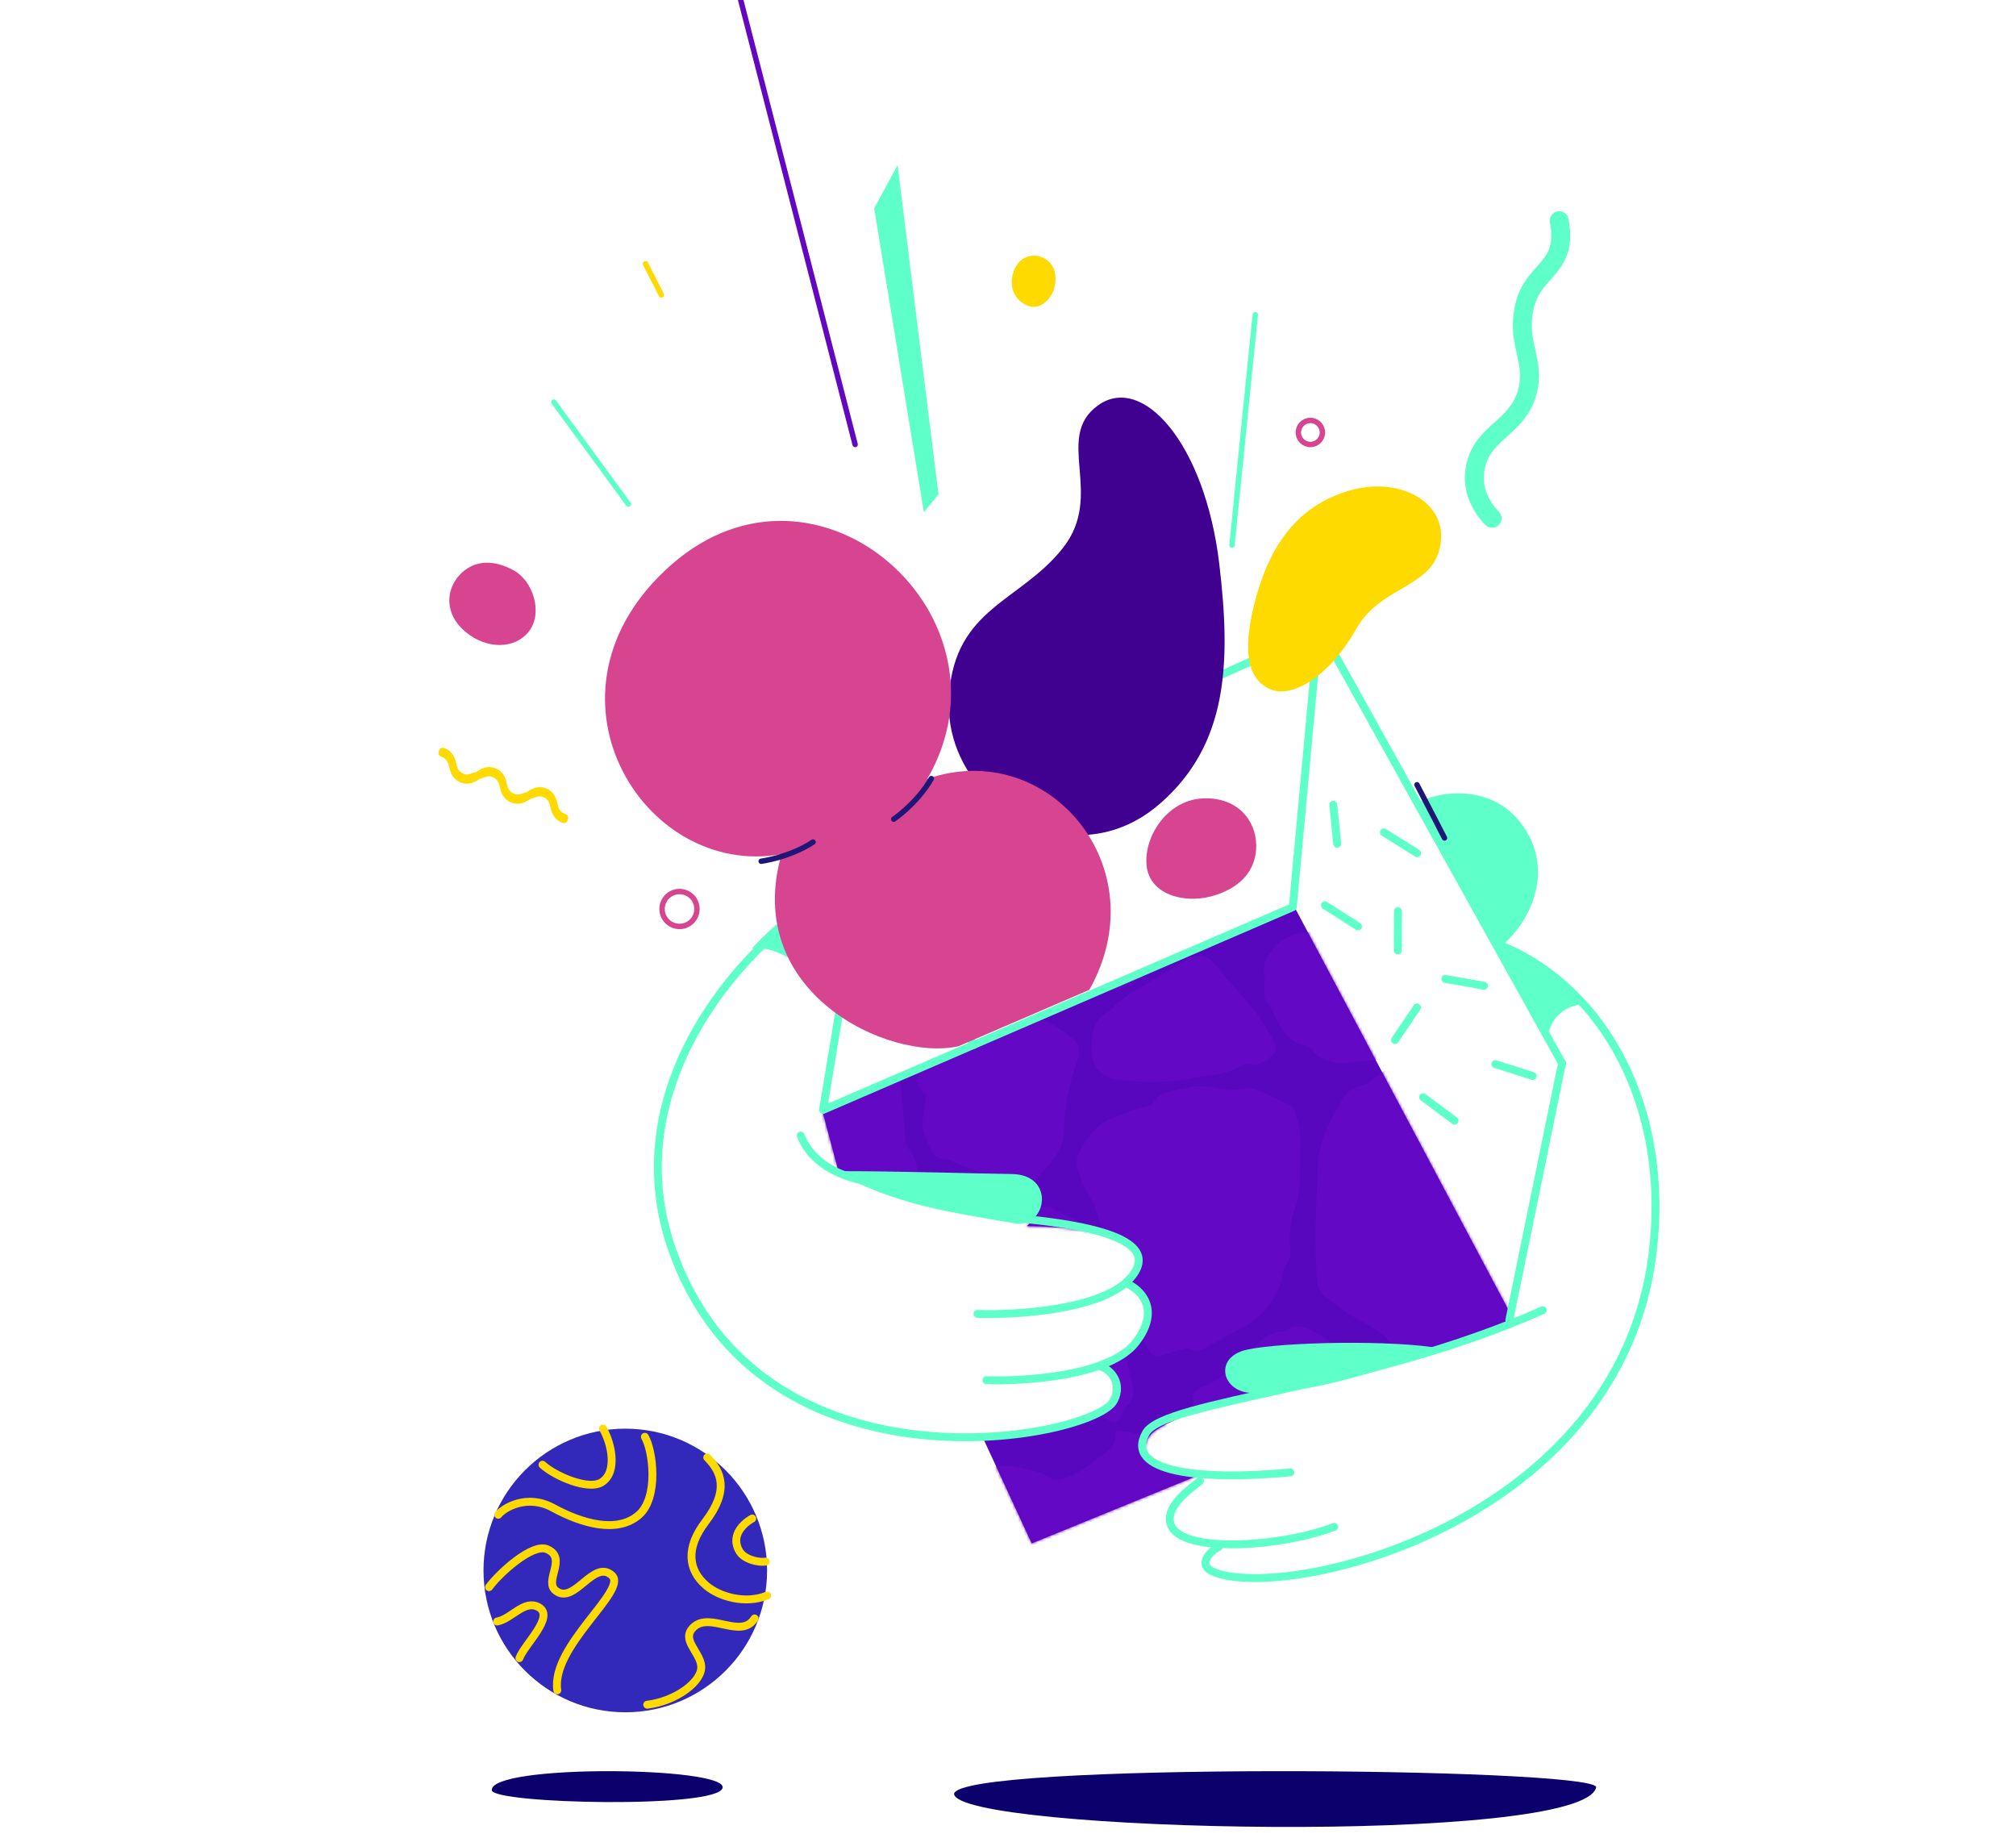 <svg width="708" height="644" viewBox="0 0 708 644" fill="none" xmlns="http://www.w3.org/2000/svg">
<g clip-path="url(#clip0)">
<path d="M264.042 333.04C283.31 312.395 292.199 314.448 300.647 307.948C301.386 327.1 296.16 342.869 293.633 355.749C289.504 346.115 277.117 331.663 264.042 333.04Z" fill="#5FFFCA"/>
<path d="M543.629 364.541C535.635 350.685 531.806 340.401 525.053 332.154C540.511 333.086 549.58 347.255 555.008 352.929C551.847 352.639 544.109 356.278 543.629 364.541Z" fill="#5FFFCA"/>
<path d="M535.252 290.608C523.032 272.277 499.699 279.648 497.739 282.324L526.218 332.891C534.551 327.185 547.159 308.468 535.252 290.608Z" fill="#5FFFCA"/>
<path d="M156.222 262.746C159.185 263.921 159.877 266.501 160.273 268.387C160.668 270.273 161.458 271.163 162.94 271.75C164.422 272.338 165.311 271.538 167.188 271.129C168.769 270.027 171.041 268.622 174.004 269.797C176.968 270.972 177.66 273.552 178.055 275.438C178.451 277.324 179.241 278.214 180.723 278.802C182.205 279.389 183.094 278.589 184.971 278.18C186.551 277.078 188.823 275.673 191.787 276.848C194.751 278.023 195.443 280.603 195.838 282.489C196.234 284.376 197.024 285.265 198.506 285.853C199.494 286.245 199.79 286.939 199.395 287.935C199 288.931 198.309 289.233 197.321 288.842C194.357 287.667 193.665 285.086 193.27 283.2C192.874 281.314 192.084 280.424 190.602 279.837C189.12 279.249 188.231 280.05 186.354 280.458C184.774 281.561 182.502 282.966 179.538 281.79C176.574 280.615 175.882 278.035 175.487 276.149C175.092 274.263 174.301 273.373 172.819 272.786C171.337 272.198 170.448 272.998 168.572 273.407C166.991 274.51 164.719 275.914 161.755 274.739C158.791 273.564 158.1 270.984 157.704 269.098C157.309 267.212 156.518 266.322 155.037 265.734C154.049 265.343 153.752 264.649 154.147 263.652C154.542 262.656 155.234 262.354 156.222 262.746Z" fill="#FFDA00"/>
<path d="M524.026 181.989C519.831 177.781 515.413 169.949 519.195 160.59C522.977 151.23 533.17 149.183 536.328 137.826C539.486 126.469 532.363 120.9 535.387 107.58C538.411 94.261 550.865 94.589 547.568 77.473" stroke="#5FFFCA" stroke-width="6.646" stroke-linecap="round"/>
<circle cx="219.598" cy="551.463" r="49.797" fill="#3229BB"/>
<circle cx="238.638" cy="319.182" r="6.126" stroke="#D74590" stroke-width="1.899" stroke-linecap="round"/>
<circle cx="460.19" cy="151.86" r="4.224" stroke="#D74590" stroke-width="1.899" stroke-linecap="round"/>
<path d="M171.734 557.318C175.537 552.173 187.052 541.818 192.12 543.99C199.437 547.126 190.774 555.219 195.256 558.625C201.789 563.591 208.463 547.342 214.907 553.201C220.656 558.428 193.406 578.009 195.722 593.555" stroke="#FFDA00" stroke-width="2.771" stroke-linecap="round"/>
<path d="M174.985 531.902C177.028 529.314 185.2 524.547 194.189 529.45C204.386 535.012 216.84 538.595 224.425 531.902C231.371 525.773 229.328 509.429 226.468 504.526" stroke="#FFDA00" stroke-width="2.771" stroke-linecap="round"/>
<path d="M190.511 514.332C195.005 518.418 206.725 523.434 211.349 520.461C217.069 516.784 214.618 506.569 211.758 501.666" stroke="#FFDA00" stroke-width="2.771" stroke-linecap="round"/>
<path d="M294.728 412.245L289.032 390.982L454.015 317.355L531.712 463.69C525.883 465.531 512.384 469.948 505.021 472.893C495.818 476.575 412.066 493.141 403.783 504.185C397.157 513.02 411.63 516.852 420.099 518.364L362.328 541.956L345.403 505.333C358.902 504.719 380.486 500.829 387.112 495.675C393.739 490.521 391.262 482.853 388.501 480.398C388.501 480.398 393.36 476.095 400.723 468.733C408.085 461.37 401.993 458.242 397.025 449.209C409.672 432.948 373.719 430.557 360.527 430.557C360.527 430.557 367.89 425.035 364.208 416.752C357.713 409.321 320.449 416.784 294.728 412.245Z" fill="#5807BE"/>
<mask id="mask0" mask-type="alpha" maskUnits="userSpaceOnUse" x="289" y="317" width="243" height="225">
<path d="M294.728 412.245L289.032 390.982L454.015 317.355L531.712 463.69C525.883 465.531 512.384 469.948 505.021 472.893C495.818 476.575 412.066 493.141 403.783 504.185C397.157 513.02 411.63 516.852 420.099 518.364L362.328 541.956L345.403 505.333C358.902 504.719 380.486 500.829 387.112 495.675C393.739 490.521 391.262 482.853 388.501 480.398C388.501 480.398 393.36 476.095 400.723 468.733C408.085 461.37 401.993 458.242 397.025 449.209C409.672 432.948 373.719 430.557 360.527 430.557C360.527 430.557 367.89 425.035 364.208 416.752C357.713 409.321 320.449 416.784 294.728 412.245Z" fill="#5807BE"/>
</mask>
<g mask="url(#mask0)">
<path d="M320.106 528.138C322.419 535.69 324.743 543.556 327.226 551.379C330.602 561.997 334.408 572.501 337.451 583.207C339.579 590.692 340.763 598.462 342.375 606.094C344.101 614.282 345.975 622.428 347.491 630.653C348.471 635.992 348.929 641.417 349.55 646.823C349.675 647.909 349.781 649.162 349.384 650.13C345.946 658.633 343.309 667.588 335.536 673.578C332.67 675.792 330.13 678.424 327.321 680.694C322.843 684.333 317.758 686.662 312.001 687.678C309.427 688.125 306.816 688.918 304.46 690.049C299.194 692.576 293.594 693.409 287.892 693.899C287.213 693.951 286.477 693.948 285.822 693.77C282.628 692.909 279.385 692.169 276.296 691.005C274.997 690.522 274.06 689.099 272.968 688.099C272.273 687.457 271.675 686.666 270.891 686.136C268.909 684.783 267.885 683.155 266.986 680.741C266.036 678.206 264.785 675.82 264.581 673.048C264.508 672.082 264.328 671.065 264.501 670.147C266.833 658.419 267.055 646.428 268.822 634.638C269.638 629.156 269.993 623.626 271.727 618.291C272.318 616.477 272.329 614.477 272.501 612.548C272.625 611.091 272.114 610.062 270.782 609.064C267.354 606.498 264.306 603.597 261.531 600.197C259.122 597.222 256.658 593.432 252.024 592.851C251.394 592.772 250.36 591.727 250.402 591.203C250.671 587.808 246.97 587.056 246.065 584.478C245.897 584.004 244.952 583.62 244.321 583.54C242.298 583.266 240.67 582.783 239.684 580.607C238.561 578.117 238.451 575.613 239.646 573.426C241.902 569.322 244.196 565.213 247.947 562.088C253.205 557.728 257.699 552.456 263.767 549.077C265.472 548.123 267.169 547.106 268.98 546.417C273.73 544.594 277.289 541.339 280.2 537.311C282.16 534.607 284.037 531.837 285.995 529.12C289.781 523.866 294.584 520.405 301.398 520.533C302.097 520.542 302.871 520.44 303.461 520.714C307.522 522.499 311.556 524.376 315.596 526.202C316.987 526.826 318.371 527.389 320.106 528.138Z" fill="#6308C4"/>
<path d="M578.766 410.54C579.728 419.032 579.043 427.206 574.773 434.868C573.994 436.26 573.651 438.02 573.57 439.636C573.007 450.756 565.537 460.379 555.053 463.961C542.397 468.298 529.838 472.928 517.242 477.461C516.329 477.793 515.397 478.178 514.625 478.748C512.329 480.403 510.316 481.545 507.716 478.896C506.711 477.873 504.547 478.033 502.966 477.519C499.394 476.347 495.799 475.192 492.305 473.822C490.766 473.227 489.015 472.454 488.06 471.21C484.306 466.354 478.503 464.642 473.726 461.371C470.738 459.323 467.691 457.307 464.982 454.924C463.754 453.838 462.686 451.937 462.566 450.344C462.134 444.259 461.938 438.134 462.012 432.041C462.12 424.249 462.543 416.447 462.891 408.653C463.211 401.495 466.09 395.194 469.712 389.174C471.127 386.811 471.974 384.019 474.709 382.655C475.333 382.343 475.875 381.762 476.508 381.639C480.528 380.861 483.263 378.055 486.374 375.763C489.017 373.815 492.072 373.35 495.433 374.014C500.314 374.985 505.268 375.82 510.219 376.187C513.891 376.462 517.328 375.017 520.137 372.531C523.406 369.626 525.473 369.402 529.376 371.686C530.314 372.236 531.293 372.806 532.331 373.117C537.378 374.65 542.448 376.168 547.532 377.583C553.087 379.121 558.084 381.76 562.762 385.056C563.783 385.773 564.849 386.435 565.913 387.085C572.733 391.247 576.671 397.373 578.133 405.136C578.464 406.919 578.56 408.743 578.766 410.54Z" fill="#6308C4"/>
<path d="M234.968 286.863C237.009 287.071 239.785 287.17 242.47 287.684C247.399 288.636 252.381 289.493 257.159 291.006C263.991 293.169 269.698 297.359 275.037 302.096C278.963 305.579 282.129 309.846 286.572 312.852C288.265 314.011 289.453 316.291 290.255 318.311C291.893 322.411 292.985 326.726 294.55 330.859C295.822 334.204 297.704 337.34 298.841 340.726C299.886 343.857 300.344 347.182 300.948 350.452C301.118 351.381 301.172 352.513 300.797 353.341C298.648 358.04 299.045 363.155 298.173 368.049C297.865 369.78 297.284 371.681 296.235 373.041C293.277 376.884 290.013 380.497 286.844 384.162C286.026 385.104 285.109 385.955 284.18 386.809C282.758 388.123 281.449 389.652 279.824 390.635C272.161 395.259 263.974 398.97 255.473 401.603C246.764 404.298 237.846 404.512 229.481 399.818C228.396 399.209 227.33 398.433 226.549 397.486C220.436 390.092 213.919 383.048 209.741 374.168C207.51 369.427 203.811 365.387 201.203 360.791C197.344 354.024 193.77 347.085 190.28 340.111C188.879 337.3 189.383 335.509 191.834 333.545C194.099 331.729 195.385 329.444 196.532 326.845C197.76 324.061 199.508 321.495 201.193 318.936C203.796 314.981 206.659 311.199 209.166 307.18C213.912 299.577 219.981 293.327 227.854 288.982C229.714 287.947 232.033 287.706 234.968 286.863Z" fill="#6308C4"/>
<path d="M439.758 301.413C440.92 301.482 442.006 301.547 443.41 301.626C443.976 307.215 443.581 312.067 439.114 316.134C430.583 323.919 421.003 330.294 411.493 336.736C406.091 340.392 400.342 343.57 394.581 346.647C392.836 347.581 390.559 347.741 388.502 347.838C377.765 348.337 367.023 348.799 356.281 349.033C353.712 349.088 350.965 348.581 348.596 347.613C346.987 346.963 345.788 345.14 344.595 343.696C343.198 342.023 342.244 339.906 340.657 338.456C336.111 334.323 331.747 330.119 328.216 324.996C326.542 322.57 323.736 320.894 321.384 318.963C318.932 316.942 316.132 315.316 316.375 311.354C316.438 310.246 315.112 308.969 314.242 307.918C313.447 306.959 312.444 306.176 311.477 305.377C305.312 300.291 307.157 290.175 311.975 286.181C316.26 282.628 320.371 278.88 324.553 275.2C325.485 274.371 326.387 273.496 327.262 272.612C329.229 270.628 331.28 268.937 334.092 268.02C336.672 267.18 338.976 265.486 341.416 264.194C346.199 261.659 350.981 259.124 355.796 256.648C359.39 254.806 363.035 253.072 366.63 251.243C368.871 250.1 371.142 250.105 373.481 250.81C375.885 251.534 378.39 252.03 380.641 253.075C381.9 253.651 382.739 255.111 383.963 256.374C390.436 257.402 397.002 259.026 401.718 264.632C401.894 264.84 402.142 265.014 402.394 265.111C410.482 268.496 416.004 275.376 423.007 280.251C425.503 281.988 427.059 285.048 429.086 287.459C432.037 290.953 435.092 294.359 437.997 297.896C438.761 298.808 439.108 300.058 439.758 301.413Z" fill="#6308C4"/>
<path d="M391.523 502.52C394.146 502.712 396.046 502.468 397.684 503.039C400.827 504.12 403.36 503.197 405.909 501.538C406.83 500.939 407.892 500.577 408.963 500.075C414.237 503.365 418.987 506.956 422.642 512.051C426.597 517.555 430.92 522.839 435.424 527.926C438.063 530.912 440.928 533.77 443.791 536.503C447.295 539.845 447.343 543.356 446.266 547.122C444.818 552.184 442.649 557.05 440.978 562.048C440.372 563.838 439.665 565.969 440.101 567.664C441.272 572.235 440.729 576.56 439.041 580.751C437.225 585.261 435.117 589.664 433.02 594.041C432.486 595.14 431.617 596.188 430.651 596.944C426.754 600.01 422.815 603.043 418.738 605.876C417.74 606.573 416.106 606.811 414.854 606.626C412.377 606.265 409.927 605.585 407.545 604.834C395.347 601.01 382.71 599.653 370.098 598.078C365.001 597.436 359.952 596.321 354.911 595.281C351.74 594.62 350.142 592.527 349.367 589.314C348.594 586.114 347.37 582.966 345.913 579.996C340.568 569.124 336.996 557.796 335.986 545.68C335.415 538.827 336.95 532.313 339.247 526.028C340.357 522.992 342.344 519.968 344.718 517.773C348.032 514.711 352.471 514.264 356.898 515.147C360.831 515.923 364.779 516.507 368.335 518.755C371.439 520.713 374.759 518.915 377.467 517.529C381.157 515.638 384.507 513.002 387.831 510.47C390.152 508.698 392.435 506.703 391.523 502.52Z" fill="#6308C4"/>
<path d="M498.806 610.433C497.295 610.974 495.813 611.65 494.271 612.029C492.149 612.551 489.934 612.704 487.83 613.275C484.496 614.176 480.997 614.856 477.954 616.407C473.543 618.647 469.333 619.762 464.172 619.672C456.699 619.543 451.748 616.19 447.398 610.896C446.691 610.042 445.81 609.333 444.966 608.608C441.223 605.395 440.896 601.106 441.931 596.864C442.812 593.271 444.564 589.857 446.154 586.474C447.599 583.374 448.603 580.299 447.952 576.832C447.619 575.036 447.82 573.368 448.946 571.683C450.007 570.094 450.661 568.172 451.17 566.305C452.33 562.048 455.326 558.529 455.749 553.927C455.929 551.958 456.871 550.446 455.432 548.296C453.838 545.899 456.227 541.084 459.282 538.962C460.985 537.78 462.466 536.092 464.338 535.384C467.668 534.116 471.207 533.343 474.686 532.488C480.335 531.093 486.379 531.36 491.662 528.439C501.204 523.157 513.248 526.644 518.749 536.106C521.327 540.554 524.085 544.905 526.995 549.149C528.062 550.709 529.68 551.991 531.255 553.113C534.667 555.542 538.055 558.088 541.739 560.017C545.666 562.071 548.126 565.381 550.506 568.763C553.764 573.386 552.668 578.419 549.944 582.54C547.091 586.852 544.238 591.505 539.502 594.225C537.025 595.635 534.374 597.293 531.67 597.603C527.315 598.116 523.894 600.583 520.026 602.026C516.012 603.525 512.429 606.124 508.515 607.94C505.517 609.334 502.284 610.236 499.167 611.366C499.043 611.064 498.931 610.748 498.806 610.433Z" fill="#6308C4"/>
<path d="M271.001 485.581C266.403 485.198 261.891 485.336 257.663 484.304C253.865 483.374 250.874 480.53 249.171 476.855C245.11 468.112 242.195 458.96 240.311 449.512C239.864 447.274 240.252 444.801 240.62 442.482C241.336 437.998 241.086 433.612 240.011 429.219C239.61 427.608 239.393 425.938 239.24 424.273C239.054 422.208 239.717 420.588 241.599 419.297C245.596 416.549 249.458 413.613 253.305 410.667C256.827 407.973 260.86 406.422 265.081 405.406C271.329 403.918 276.608 400.402 282.054 397.348C284.461 395.997 286.105 393.189 287.937 390.917C292.288 385.51 297.378 381.118 303.732 378.124C307.847 376.184 311.603 377.739 315.352 378.903C316.036 379.115 316.454 380.99 316.559 382.129C317.069 387.674 317.364 393.231 317.912 398.771C318.089 400.535 318.308 402.66 319.362 403.892C322.365 407.393 321.994 411.787 323.172 415.75C324.382 419.773 325.098 423.801 324.704 428.097C324.147 434.182 324.114 440.308 323.737 446.41C323.66 447.621 323.113 448.822 322.715 449.993C321.605 453.258 320.67 456.603 319.253 459.726C318.492 461.382 317.111 463.058 315.559 464.008C312.619 465.8 309.371 467.122 306.21 468.535C303.507 469.743 301.164 471.315 299.277 473.669C297.626 475.744 295.061 476.165 292.598 476.701C291.273 476.979 290 477.492 288.707 477.944C287.402 478.398 286.098 479.306 284.804 479.303C281.164 479.304 278.513 481.29 275.702 483.106C274.227 484.072 272.606 484.751 271.001 485.581Z" fill="#6308C4"/>
<path d="M507.111 318.85C499.52 319.898 491.935 321.123 484.315 321.922C479.201 322.459 473.966 322.934 468.876 322.456C464.235 322.027 459.655 320.365 455.85 317.386C453.997 315.942 452.84 314.152 452.196 311.633C451.25 307.921 449.412 304.401 447.635 300.962C446.248 298.275 444.544 295.7 442.697 293.307C440.938 291.029 438.93 288.895 436.803 286.938C434.349 284.677 434.069 283.457 435.717 280.46C436.577 278.894 437.182 277.205 437.948 275.587C438.478 274.463 438.921 273.236 439.69 272.313C443.527 267.723 447.518 263.268 451.325 258.644C452.316 257.442 452.734 255.775 453.553 254.404C455.382 251.335 457.194 248.218 459.229 245.29C460.678 243.213 462.903 242.376 465.497 242.761C467.072 242.998 468.196 242.843 469.373 241.279C471.167 238.897 474.093 239.194 476.743 239.737C486.423 241.737 496.072 243.804 505.736 245.882C507.738 246.31 509.705 246.869 511.68 247.388C516.715 248.708 519.055 253.511 523.077 256.174C523.902 256.724 524.444 258.357 524.381 259.465C524.226 262.645 523.651 265.81 523.33 268.984C523.196 270.353 523.091 271.756 523.245 273.104C523.652 276.536 524.615 279.955 524.628 283.381C524.644 292.133 524.968 300.925 522.413 309.491C521.635 312.11 521.001 314.207 517.578 314.005C516.608 313.952 515.398 315.014 514.578 315.829C512.503 317.864 510.105 319.075 507.111 318.85Z" fill="#6308C4"/>
<path d="M418.637 381.389C421.408 381.552 424.285 381.31 426.913 381.995C429.855 382.757 432.657 382.967 435.584 382.391C439.218 381.67 442.435 382.844 445.594 384.505C447.917 385.731 450.364 386.715 452.653 387.982C453.506 388.454 454.43 389.322 454.696 390.202C455.942 394.309 457.062 398.43 456.744 402.844C456.449 407.014 456.779 411.213 456.445 415.375C456.186 418.53 455.643 421.754 454.653 424.739C453.305 428.79 452.546 432.786 452.972 437.05C453.235 439.676 453.556 442.359 451.317 444.513C450.894 444.916 450.933 445.81 450.795 446.483C449.049 455.361 444.308 462.015 436.223 466.283C431.906 468.562 427.671 471.009 423.341 473.29C421.595 474.211 419.802 474.834 417.799 473.521C417.223 473.145 416.015 473.562 415.154 473.8C412.733 474.47 410.373 475.348 407.942 475.943C405.142 476.631 404.805 476.126 403.358 473.801C399.87 468.167 397.881 462.008 395.991 455.71C394.569 450.941 391.968 446.521 390.287 441.819C388.218 436.061 386.611 430.135 384.676 424.324C384.074 422.508 383.068 420.815 382.185 419.095C381.549 417.865 380.61 416.758 380.158 415.469C378.864 411.823 376.878 408.117 379.173 404.236C382.158 399.188 385.225 394.194 391.433 392.368C393.679 391.705 395.796 390.589 397.996 389.755C399.028 389.358 400.119 388.916 401.203 388.855C403.374 388.758 404.702 387.846 405.937 386.009C406.761 384.789 408.495 383.869 409.995 383.456C412.797 382.667 415.74 382.341 418.623 381.821C418.632 381.681 418.628 381.529 418.637 381.389Z" fill="#6308C4"/>
<path d="M582.774 258.201C586.788 258.246 590.801 258.291 594.827 258.335C597.583 258.36 600.357 258.218 603.106 258.409C606.367 258.641 608.439 260.997 609.76 263.552C611.632 267.157 612.533 271.025 611.167 275.255C610.513 277.291 610.397 279.708 610.803 281.811C612.309 289.734 611.341 297.435 608.653 304.84C606.282 311.373 604.642 317.861 605.758 324.816C605.993 326.307 605.243 327.291 604.513 328.552C600.031 336.251 588.998 337.379 582.12 334.146C578.901 332.631 575.478 332.088 572.143 331.99C565.691 331.807 559.431 330.755 553.217 329.217C552.002 328.914 550.775 328.498 549.715 327.886C542.536 323.689 536.81 318.236 534.402 309.962C534.129 309.019 533.929 308.056 533.548 307.163C531.477 302.278 533.251 298.28 536.375 294.556C538.306 292.26 540.195 289.931 542.125 287.635C543.108 286.472 544.092 285.322 545.146 284.227C546.766 282.536 547.884 280.788 548.607 278.352C549.815 274.292 552.155 270.583 556.194 268.311C559.208 266.611 561.873 264.193 565.018 262.858C570.64 260.454 576.643 259.157 582.774 258.201Z" fill="#6308C4"/>
<path d="M488.829 371.52C483.696 372.11 478.518 372.527 473.425 373.352C469.713 373.943 466.632 372.526 463.426 371.224C463.172 371.114 462.892 370.994 462.705 370.801C461.714 369.789 460.898 368.542 459.76 367.799C458.636 367.068 457.156 366.884 455.866 366.362C452.859 365.139 451.044 362.59 449.44 360.003C447.71 357.192 446.816 353.942 444.609 351.286C443.667 350.155 444.112 347.839 444.033 346.052C443.984 344.958 444.454 343.752 444.163 342.761C442.854 338.32 445.429 335.343 447.887 332.328C450.111 329.606 453.227 328.464 456.57 327.751C463.331 326.317 470.172 326.354 477.018 326.542C478.839 326.599 480.694 326.74 482.458 326.411C487.525 325.475 492.477 326.399 497.488 326.848C499.821 327.061 502.191 327.042 504.534 326.899C510.794 326.51 517.046 325.615 523.286 325.72C526.157 325.758 529.2 327.293 531.773 328.819C533.856 330.06 535.084 332.36 535.965 334.839C537.942 340.456 538.497 346.287 538.837 352.117C539.132 357.118 536.005 362.701 529.156 363.702C522.818 364.62 516.666 366.718 510.366 367.972C503.236 369.398 496.038 370.452 488.871 371.667C488.855 371.631 488.836 371.583 488.829 371.52Z" fill="#6308C4"/>
<path d="M418.811 489.62C420.25 487.899 422.067 487.046 424.185 486.157C427.308 484.85 430.089 482.558 432.739 480.343C435.715 477.864 438.482 475.118 441.166 472.317C443.66 469.729 446.407 467.807 450.122 467.57C450.538 467.548 451.032 467.542 451.35 467.328C456.914 463.641 461.111 467.498 465.396 470.016C467.898 471.475 470.143 473.468 472.207 475.533C474.671 477.995 477.687 479.18 480.859 480.296C483.331 481.163 485.643 482.516 488.037 483.595C489.04 484.049 490.097 484.636 491.156 484.692C494.143 484.855 495.993 486.489 497.363 488.925C499.529 492.762 502.02 496.448 503.738 500.475C504.847 503.068 505.123 506.135 505.225 509.007C505.333 511.942 504.031 513.078 501.217 513.983C499.773 514.44 498.41 515.166 497.02 515.768C495.741 516.332 494.494 517.298 493.186 517.397C489.099 517.702 485.959 519.96 482.469 521.714C474.286 525.791 465.872 529.4 457.473 533.034C454.646 534.256 451.631 534.071 449.161 532.002C445.752 529.155 442.166 526.43 439.226 523.137C433.013 516.198 427.027 509.03 422.28 500.935C419.293 495.801 419.222 495.847 418.811 489.62Z" fill="#6308C4"/>
<path d="M319.718 515.482C318.735 516.429 317.711 517.344 316.787 518.348C314.592 520.776 311.835 521.181 309.562 518.836C305.026 514.132 299.234 511.079 294.393 506.815C291.853 504.577 289.768 502.211 289.562 498.427C289.369 494.869 287.959 491.426 289.183 487.731C290.674 483.259 293.211 479.831 297.621 477.92C297.755 477.867 297.889 477.826 298.007 477.749C303.781 473.684 310.618 472.026 316.944 469.225C323.294 466.422 329.358 462.892 335.327 459.31C341.629 455.538 349.455 456.195 354.408 461.445C356.302 463.467 357.98 465.703 359.964 467.625C361.347 468.959 363.07 469.938 364.666 471.019C368.585 473.669 369.554 480.78 366.246 484.12C362.95 487.446 360.4 491.533 356.2 493.951C354.785 494.771 353.395 495.702 352.147 496.769C350.68 498.025 349.275 499.375 348.065 500.88C346.501 502.831 345.186 504.968 343.721 507.008C343.316 507.573 342.862 508.144 342.309 508.524C337.512 511.819 332.648 515.085 327.026 516.717C324.988 517.305 322.532 516.461 320.277 516.265C320.109 516.018 319.913 515.75 319.718 515.482Z" fill="#6308C4"/>
<path d="M325.237 384.347C321.979 382.596 322.09 379.699 322.842 376.526C324.417 369.805 325.798 363.044 327.516 356.358C328.05 354.273 329.161 352.235 330.416 350.459C331.528 348.877 333.195 347.598 335.392 347.952C338.675 348.486 342.084 348.791 345.201 349.862C352.32 352.321 359.407 354.935 366.289 357.978C369.923 359.584 373.224 362.039 376.441 364.427C379.284 366.542 379.349 369.646 378.263 372.781C375.626 380.421 373.651 388.186 373.724 396.337C373.757 400.267 372.545 403.745 370.141 406.779C368.146 409.285 366.097 411.772 363.873 414.051C360.808 417.186 356.558 417.737 352.727 415.849C350.159 414.588 347.571 413.368 344.952 412.214C341.787 410.831 338.592 409.516 335.387 408.227C334.255 407.762 333.072 407.177 331.887 407.136C329.047 407.032 327.666 405.281 326.634 403.034C325.823 401.267 324.997 399.49 324.429 397.633C324.042 396.362 323.88 394.951 324.007 393.633C324.256 390.607 324.772 387.588 325.237 384.347Z" fill="#6308C4"/>
<path d="M528.104 525.216C523.841 525.87 522.662 525.322 520.919 521.411C518.595 516.201 516.443 510.933 514.205 505.688C513.98 505.169 513.782 504.661 513.558 504.143C510.758 497.545 510.988 497.114 516.095 491.771C518.293 489.483 520.054 486.814 523.174 485.595C523.818 485.344 524.421 484.744 525.051 484.709C529.312 484.473 532.375 481.655 535.927 479.894C536.179 479.764 536.501 479.701 536.655 479.494C539.013 476.39 541.804 474.956 545.625 476.971C545.963 477.148 546.661 476.827 547.117 476.598C548.185 476.07 549.386 474.819 550.211 475.041C551.885 475.481 553.775 476.364 554.826 477.673C556.573 479.851 558.484 481.693 560.643 483.482C564.021 486.281 566.109 490.216 567.852 494.241C570.216 499.687 572.506 505.167 574.772 510.649C576.736 515.382 575.266 520.029 573.398 524.202C572.56 526.07 569.527 527.278 567.254 528.133C561.308 530.372 554.979 530.707 548.705 531.085C547.484 531.162 546.246 530.659 545.006 530.46C542.552 530.084 540.046 529.246 537.655 529.521C533.445 529.979 530.398 528.52 528.104 525.216Z" fill="#6308C4"/>
<path d="M388.06 455.356C389.569 459.66 390.754 464.129 392.695 468.219C394.1 471.17 395.095 474.091 395.637 477.267C396.148 480.282 396.996 483.246 397.693 486.227C398.335 488.949 398.169 491.371 395.819 493.437C394.874 494.267 394.459 495.731 393.902 496.959C392.544 499.936 391.084 500.141 388.464 498.203C382.948 494.131 378.278 489.253 375.042 483.275C372.415 478.403 370.409 473.194 368.311 468.072C367.026 464.943 365.795 462.504 362.08 460.97C358.578 459.525 354.63 457.069 354.253 452.129C354.187 451.225 353.552 450.337 353.113 449.489C351.657 446.646 350.131 443.848 348.699 440.99C347.615 438.837 346.593 436.349 347.807 434.211C349.483 431.248 351.295 428.131 354.833 426.801C358.833 425.292 362.836 423.808 367.217 423.849C367.903 423.859 368.849 423.484 369.241 423.806C372.299 426.352 376.529 426.739 379.351 429.995C383.299 434.551 386.261 439.245 386.643 445.45C386.844 448.741 387.825 451.98 388.452 455.235C388.328 455.262 388.193 455.303 388.06 455.356Z" fill="#6308C4"/>
<path d="M383.162 369.486C383.381 367.412 383.497 364.337 384.092 361.347C384.706 358.292 387.193 356.539 389.622 354.818C390.936 353.895 391.935 352.541 393.221 351.584C395.43 349.951 397.726 348.398 400.073 346.964C405.407 343.708 410.912 340.723 416.123 337.279C420.602 334.311 424.218 335.312 427.218 339.231C431.159 344.394 435.954 348.929 439.979 354.045C442.876 357.735 445.157 361.913 447.623 365.931C448.716 367.715 448.348 369.263 446.661 370.696C444.256 372.73 441.961 374.512 438.464 373.547C437.586 373.306 436.343 373.968 435.411 374.467C432.174 376.217 428.812 377.312 425.11 377.661C421.508 377.998 417.967 378.86 414.37 379.349C406.565 380.422 398.753 380.105 391.052 378.763C386.783 378.039 383.586 374.168 383.162 369.486Z" fill="#6308C4"/>
</g>
<path d="M356.243 429.569C333.392 425.537 314.238 423.184 293.215 411.236C316.379 411.216 342.123 412.09 355.248 412.245C371.029 412.431 367.526 431.56 356.243 429.569Z" fill="#5FFFCA"/>
<path d="M439.767 489.132C459.261 489.354 480.819 482.801 506.479 473.587C489.123 470.333 449.699 471.271 437.812 473.948C425.982 476.613 429.182 489.011 439.767 489.132Z" fill="#5FFFCA"/>
<path d="M346.408 484.646C360.111 485.118 389.786 483.134 398.858 471.415C407.93 459.697 400.433 452.672 395.55 450.624" stroke="#5FFFCA" stroke-width="2.771" stroke-linecap="round"/>
<path d="M265.009 568.309C260.211 575.81 249.376 565.768 243.513 571.435C239.07 575.731 245.712 579.909 246.249 584.919C246.842 590.445 237.26 597.425 227.294 598.598" stroke="#FFDA00" stroke-width="2.771" stroke-linecap="round"/>
<path d="M281.202 398.718C287.224 414.274 308.301 415.278 308.301 415.278" stroke="#5FFFCA" stroke-width="2.771" stroke-linecap="round"/>
<path d="M172.696 628.62C173.134 633.441 252.465 635.194 253.78 627.743C255.095 620.292 172.257 619.416 172.696 628.62Z" fill="#0B006C"/>
<path d="M335.059 629.922C336.277 643.331 556.913 648.207 560.571 627.484C558.001 620.602 336.326 618.763 335.059 629.922Z" fill="#0B006C"/>
<path d="M343.273 461.357C356.977 461.829 387.312 459.948 397.027 448.756C405.106 439.449 397.931 431.14 354.118 427.527" stroke="#5FFFCA" stroke-width="2.771" stroke-linecap="round"/>
<path d="M264.179 533.212C259.883 535.667 256.862 539.944 259.644 544.685C261.315 547.533 266.224 548.76 268.883 548.351" stroke="#FFDA00" stroke-width="2.771" stroke-linecap="round"/>
<path d="M182.398 582.25C184.324 577.183 195.066 567.556 189.087 564.313C184.107 561.612 179.663 568.468 174.596 569.38" stroke="#FFDA00" stroke-width="2.771" stroke-linecap="round"/>
<path d="M541.832 460.045C479.975 487.734 408.846 491.721 402.427 503.184C394.749 516.892 421.427 520.035 453.165 517.019M421.427 520.035C417.832 522.939 408.824 529.155 411.232 535.503C415.099 545.698 450.328 543.181 468.578 536.13" stroke="#5FFFCA" stroke-width="2.771" stroke-linecap="round"/>
<path d="M260.128 0L300.312 156.083" stroke="#6308C0" stroke-width="1.899" stroke-linecap="round"/>
<path d="M194.485 141.187L220.682 177.014" stroke="#5FFFCA" stroke-width="1.899" stroke-linecap="round"/>
<path d="M440.833 110.52L432.657 191.406" stroke="#5FFFCA" stroke-width="1.899" stroke-linecap="round"/>
<path d="M226.699 92.634L232.266 103.552" stroke="#FFDA00" stroke-width="1.899" stroke-linecap="round"/>
<path d="M301.089 308.792C271.837 320.001 214.027 374.867 235.831 438.179C266.854 528.26 384.322 505.167 391.187 491.806C394.336 485.676 390.113 480.937 386.559 479.843" stroke="#5FFFCA" stroke-width="2.771" stroke-linecap="round"/>
<path d="M526.266 331.577C563.679 346.585 586.716 389.376 580.353 440.281C568.535 534.818 453.09 562.241 426.577 552.166C420.135 549.718 424.704 544.944 427.982 543.189" stroke="#5FFFCA" stroke-width="2.771" stroke-linecap="round"/>
<path d="M490.918 333.745L490.939 319.946" stroke="#5FFFCA" stroke-width="2.771" stroke-linecap="round"/>
<path d="M497.674 299.585L485.978 292.264" stroke="#5FFFCA" stroke-width="2.771" stroke-linecap="round"/>
<path d="M489.91 365.202L497.625 353.762" stroke="#5FFFCA" stroke-width="2.771" stroke-linecap="round"/>
<path d="M324.45 179.88L307.017 73.141L315.223 57.982L329.595 173.578L324.45 179.88Z" fill="#5FFFCA"/>
<path d="M510.831 393.51L499.766 385.265" stroke="#5FFFCA" stroke-width="2.771" stroke-linecap="round"/>
<path d="M521.169 346.138L507.581 343.737" stroke="#5FFFCA" stroke-width="2.771" stroke-linecap="round"/>
<path d="M538.287 377.839L525.142 373.644" stroke="#5FFFCA" stroke-width="2.771" stroke-linecap="round"/>
<path d="M476.933 325.307L465.302 317.882" stroke="#5FFFCA" stroke-width="2.771" stroke-linecap="round"/>
<path d="M469.614 296.296L468.239 282.566" stroke="#5FFFCA" stroke-width="2.771" stroke-linecap="round"/>
<path d="M248.374 511.78C253.233 516.702 256.24 523.25 247.719 534.392C240.786 543.459 241.533 551.338 248.104 556.858C252.518 560.567 261.511 563.43 269.396 560.276" stroke="#FFDA00" stroke-width="2.771" stroke-linecap="round"/>
<path d="M289.032 389.747L305.094 292.796L462.962 221.584L454.015 318.536L289.032 389.747Z" stroke="#5FFFCA" stroke-width="2.771" stroke-linejoin="round"/>
<path d="M464.414 221.987L548.575 373.349" stroke="#5FFFCA" stroke-width="2.771" stroke-linecap="round" stroke-linejoin="round"/>
<path d="M548.608 373.138L530.05 463.579" stroke="#5FFFCA" stroke-width="2.771" stroke-linecap="round" stroke-linejoin="round"/>
<path d="M305.036 293.308L341.908 366.963" stroke="#5FFFCA" stroke-width="2.771" stroke-linecap="round" stroke-linejoin="round"/>
<path d="M373.201 192.527C388.172 173.692 369.942 153.655 385.588 142.359C401.234 131.063 423.143 155.788 428.179 197.866C432.395 233.085 431.124 261.263 407.655 281.954C384.187 302.645 358.687 288.609 358.687 288.609C358.687 288.609 331.129 274.312 333.319 243.878C335.509 213.444 358.23 211.361 373.201 192.527Z" fill="#400090"/>
<path d="M440.571 211.823C445.097 194.013 453.723 178.961 472.169 172.786C490.615 166.611 507.304 175.751 506.071 189.705C504.556 206.849 485.305 204.829 476.265 220.901C467.225 236.973 454.287 245.234 446.434 242.151C438.58 239.068 436.044 229.633 440.571 211.823Z" fill="#FFDA00"/>
<path d="M402.683 304.025C401.586 293.953 409.724 281.193 421.983 280.386C434.242 279.579 441.017 287.806 441.178 296.678C441.347 305.975 435.048 312.163 425.37 314.744C415.692 317.325 403.781 314.097 402.683 304.025Z" fill="#D74590"/>
<path d="M185.794 221.655C180.885 228.035 170.898 228.108 163.423 221.83C155.949 215.552 156.586 207.108 161.371 201.931C166.386 196.506 173.402 196.42 180.372 200.261C187.342 204.102 190.702 215.275 185.794 221.655Z" fill="#D74590"/>
<path d="M360.853 107.32C356.04 105.34 354.182 100.437 355.983 95.315C357.785 90.193 362.305 88.868 365.939 90.344C369.746 91.89 371.167 95.524 370.535 99.906C369.903 104.288 365.667 109.3 360.853 107.32Z" fill="#FFDA00"/>
<path d="M274.475 299.926C260.589 348.353 311.874 372.812 336.59 367.393C351.368 361.059 382.546 347.601 382.546 347.601C406.843 304.487 367.993 258.751 325.652 273.506C358.426 216.983 287.495 152.924 235.815 198.265C185.223 242.652 225.574 308.79 274.475 299.926Z" fill="#D74590"/>
<path d="M313.872 287.651C313.872 287.651 322.145 282.018 327.073 273.393" stroke="#201678" stroke-width="1.899" stroke-linecap="round"/>
<path d="M267.318 302.422C267.318 302.422 277.244 301.14 285.54 295.676" stroke="#201678" stroke-width="1.899" stroke-linecap="round"/>
<path d="M507.297 294.253C507.297 294.253 501.621 283.158 497.622 275.547" stroke="#201678" stroke-width="1.899" stroke-linecap="round"/>
</g>
<defs>
<clipPath id="clip0">
<rect width="708" height="644" fill="white"/>
</clipPath>
</defs>
<script xmlns="">try {
                        Object.defineProperty(screen, "availTop", { value: 0 });
                    } catch (e) {}
                    try {
                        Object.defineProperty(screen, "availLeft", { value: 0 });
                    } catch (e) {}
                    try {
                        Object.defineProperty(screen, "availWidth", { value: 1920 });
                    } catch (e) {}
                    try {
                        Object.defineProperty(screen, "availHeight", { value: 1080 });
                    } catch (e) {}
                    try {
                        Object.defineProperty(screen, "colorDepth", { value: 24 });
                    } catch (e) {}
                    try {
                        Object.defineProperty(screen, "pixelDepth", { value: 24 });
                    } catch (e) {}
                    try {
                        Object.defineProperty(navigator, "hardwareConcurrency", { value: 8 });
                    } catch (e) {}
                    try {
                        Object.defineProperty(navigator, "appVersion", { value: "5.0 (X11)" });
                    } catch (e) {}
                    try {
                        Object.defineProperty(navigator, "doNotTrack", { value: "unspecified" });
                    } catch (e) {}
                    
            try {
                window.screenY = 0
            } catch (e) { }
        
            try {
                window.screenTop = 0
            } catch (e) { }
        
            try {
                window.top.window.outerHeight = window.screen.height
            } catch (e) { }
        
            try {
                window.screenX = 0
            } catch (e) { }
        
            try {
                window.screenLeft = 0
            } catch (e) { }
        
            try {
                window.top.window.outerWidth = window.screen.width
            } catch (e) { }
        </script></svg>